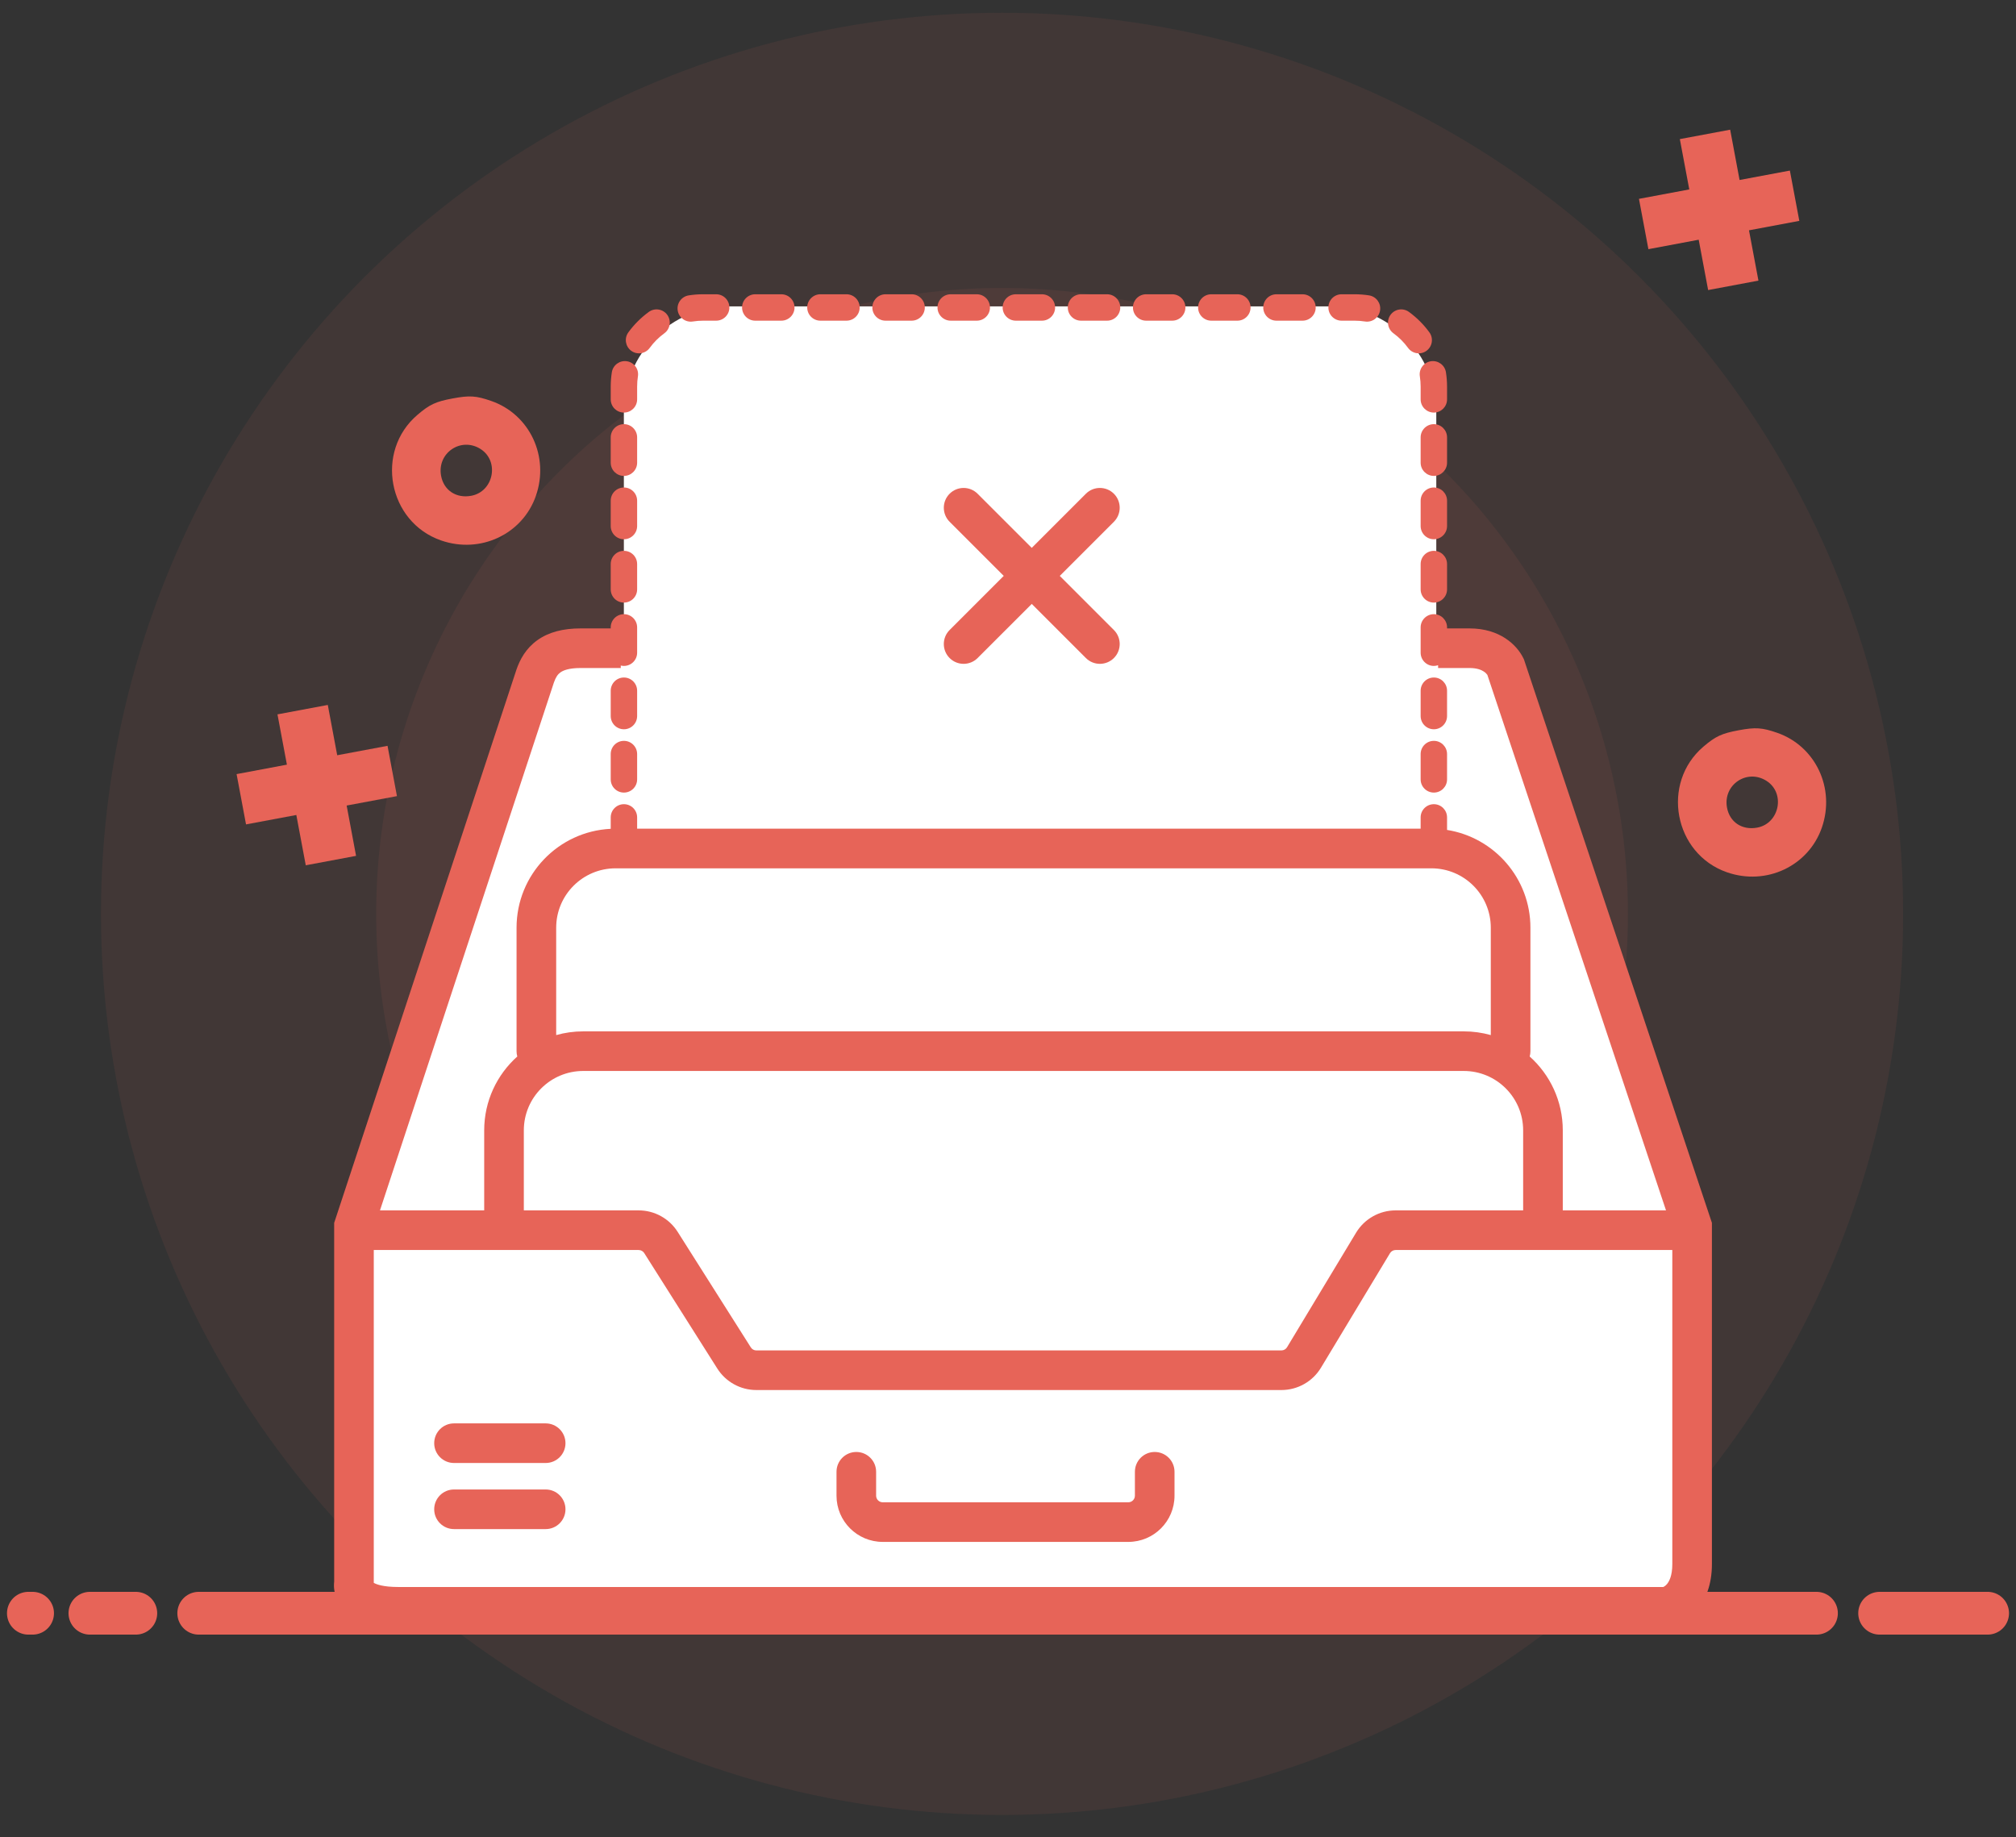 <svg width="79" height="72" viewBox="0 0 79 72" fill="none" xmlns="http://www.w3.org/2000/svg">
<rect x="0" y="0" width="79" height="72" fill="#333333" stroke="none"/>
<circle cx="39.267" cy="35.81" r="35.31" fill="#E76458" fill-opacity="0.08"/>
<circle cx="39.267" cy="35.81" r="24.526" fill="#E76458" fill-opacity="0.08"/>
<path d="M71.181 63.216L7.788 63.216" stroke="#E76458" stroke-width="1.676" stroke-linecap="round"/>
<path d="M77.888 63.216L73.656 63.216" stroke="#E76458" stroke-width="1.676" stroke-linecap="round"/>
<path d="M5.322 63.216L3.523 63.216" stroke="#E76458" stroke-width="1.676" stroke-linecap="round"/>
<path d="M1.277 63.216L1.112 63.216" stroke="#E76458" stroke-width="1.676" stroke-linecap="round"/>
<path d="M20.632 26.907L24.447 25.14V16.144C24.447 13.858 26.3 12.005 28.587 12.005H52.144C54.43 12.005 56.283 13.858 56.283 16.144V25.14L58.462 25.585L66.398 47.758V62.602H13.917V47.758L20.632 26.907Z" fill="white"/>
<path d="M66.197 7.423L65.827 5.451L67.799 5.082L68.168 7.053L70.139 6.684L70.509 8.655L68.537 9.025L68.907 10.996L66.936 11.366L66.566 9.394L64.595 9.764L64.225 7.792L66.197 7.423Z" fill="#E76458"/>
<path fill-rule="evenodd" clip-rule="evenodd" d="M17.282 21.177C15.203 20.453 14.684 17.683 16.36 16.255C16.838 15.847 17.072 15.738 17.736 15.614C18.401 15.489 18.659 15.506 19.252 15.713C20.759 16.238 21.536 17.891 21 19.43C20.474 20.937 18.821 21.714 17.282 21.177ZM18.469 19.427C19.344 19.264 19.58 18.074 18.833 17.596C18.067 17.106 17.117 17.751 17.285 18.647C17.391 19.216 17.88 19.538 18.469 19.427Z" fill="#E76458"/>
<path d="M11.243 29.964L10.873 27.993L12.845 27.624L13.214 29.595L15.186 29.226L15.555 31.197L13.584 31.566L13.953 33.538L11.982 33.907L11.612 31.936L9.641 32.305L9.271 30.334L11.243 29.964Z" fill="#E76458"/>
<path fill-rule="evenodd" clip-rule="evenodd" d="M67.673 34.181C65.595 33.457 65.076 30.687 66.751 29.258C67.229 28.851 67.463 28.742 68.128 28.617C68.792 28.493 69.05 28.51 69.643 28.716C71.15 29.242 71.927 30.895 71.391 32.434C70.865 33.941 69.212 34.718 67.673 34.181ZM68.86 32.431C69.735 32.267 69.972 31.078 69.224 30.6C68.458 30.11 67.508 30.755 67.676 31.651C67.782 32.22 68.271 32.542 68.86 32.431Z" fill="#E76458"/>
<path d="M17.791 55.777C17.362 55.777 17.015 56.124 17.015 56.553C17.015 56.981 17.362 57.329 17.791 57.329H21.383C21.812 57.329 22.159 56.981 22.159 56.553C22.159 56.124 21.812 55.777 21.383 55.777H17.791Z" fill="#E76458"/>
<path d="M17.015 59.143C17.015 58.714 17.362 58.367 17.791 58.367H21.383C21.812 58.367 22.159 58.714 22.159 59.143C22.159 59.572 21.812 59.919 21.383 59.919H17.791C17.362 59.919 17.015 59.572 17.015 59.143Z" fill="#E76458"/>
<path d="M34.332 57.673C34.332 57.245 33.985 56.897 33.556 56.897C33.127 56.897 32.78 57.245 32.78 57.673V58.61C32.78 59.611 33.591 60.421 34.591 60.421H44.214C45.214 60.421 46.025 59.611 46.025 58.61V57.673C46.025 57.245 45.678 56.897 45.249 56.897C44.82 56.897 44.473 57.245 44.473 57.673V58.61C44.473 58.753 44.357 58.869 44.214 58.869H34.591C34.448 58.869 34.332 58.753 34.332 58.61V57.673Z" fill="#E76458"/>
<path fill-rule="evenodd" clip-rule="evenodd" d="M22.749 24.625C22.072 24.625 21.504 24.767 21.057 25.087C20.606 25.409 20.373 25.846 20.236 26.245L20.235 26.249L13.095 47.92V61.979C13.043 62.416 13.228 62.892 13.662 63.23C14.104 63.572 14.753 63.741 15.604 63.741H65.301L65.346 63.735C66.118 63.645 67.084 62.893 67.084 61.293V47.919L59.718 25.839L59.695 25.792C59.441 25.271 58.775 24.625 57.589 24.625H56.705V24.585C56.705 24.299 56.473 24.067 56.188 24.067C55.902 24.067 55.67 24.299 55.67 24.585V25.577C55.67 25.863 55.902 26.095 56.188 26.095C56.246 26.095 56.302 26.085 56.354 26.067V26.177H57.589C57.878 26.177 58.048 26.251 58.143 26.313C58.218 26.362 58.262 26.414 58.285 26.447L65.285 47.43H61.24V44.295C61.24 43.145 60.739 42.111 59.943 41.4C59.962 41.334 59.972 41.264 59.972 41.191V36.354C59.972 34.42 58.556 32.816 56.705 32.522V32.03C56.705 31.744 56.473 31.513 56.188 31.513C55.902 31.513 55.67 31.744 55.67 32.03V32.473H24.967V32.03C24.967 31.744 24.735 31.513 24.449 31.513C24.163 31.513 23.932 31.744 23.932 32.03V32.478C21.877 32.578 20.242 34.275 20.242 36.354V41.191C20.242 41.263 20.252 41.334 20.271 41.4C19.475 42.111 18.974 43.145 18.974 44.295V47.43H14.89L21.706 26.744C21.78 26.53 21.862 26.419 21.961 26.349C22.064 26.275 22.28 26.177 22.749 26.177H24.326V26.08C24.366 26.09 24.407 26.095 24.449 26.095C24.735 26.095 24.967 25.863 24.967 25.577V24.585C24.967 24.299 24.735 24.067 24.449 24.067C24.163 24.067 23.932 24.299 23.932 24.585V24.625H22.749ZM21.795 40.561C22.132 40.466 22.487 40.415 22.855 40.415H57.359C57.727 40.415 58.082 40.466 58.419 40.561V36.354C58.419 35.068 57.377 34.026 56.091 34.026H24.123C22.837 34.026 21.795 35.068 21.795 36.354V40.561ZM59.687 44.295V47.43H54.69C54.055 47.43 53.467 47.763 53.139 48.306L50.435 52.793C50.389 52.87 50.304 52.918 50.214 52.918H29.639C29.55 52.918 29.468 52.873 29.421 52.797L26.556 48.273C26.224 47.748 25.647 47.43 25.026 47.43H20.527V44.295C20.527 43.009 21.569 41.967 22.855 41.967H57.359C58.645 41.967 59.687 43.009 59.687 44.295ZM65.532 48.983H54.69C54.6 48.983 54.516 49.03 54.469 49.108L51.765 53.594C51.437 54.138 50.849 54.47 50.214 54.47H29.639C29.018 54.47 28.441 54.152 28.109 53.628L25.245 49.103C25.197 49.028 25.115 48.983 25.026 48.983H14.647V62.025C14.743 62.082 15.009 62.188 15.604 62.188H65.175C65.201 62.178 65.26 62.148 65.322 62.075C65.403 61.979 65.532 61.759 65.532 61.293V48.983Z" fill="#E76458"/>
<path d="M24.449 31.058C24.735 31.058 24.967 30.827 24.967 30.541V29.548C24.967 29.263 24.735 29.031 24.449 29.031C24.163 29.031 23.932 29.263 23.932 29.548V30.541C23.932 30.827 24.163 31.058 24.449 31.058Z" fill="#E76458"/>
<path d="M56.188 31.058C56.473 31.058 56.705 30.827 56.705 30.541V29.548C56.705 29.263 56.473 29.031 56.188 29.031C55.902 29.031 55.67 29.263 55.67 29.548V30.541C55.67 30.827 55.902 31.058 56.188 31.058Z" fill="#E76458"/>
<path d="M24.449 28.577C24.735 28.577 24.967 28.345 24.967 28.059V27.067C24.967 26.781 24.735 26.549 24.449 26.549C24.163 26.549 23.932 26.781 23.932 27.067V28.059C23.932 28.345 24.163 28.577 24.449 28.577Z" fill="#E76458"/>
<path d="M56.188 28.577C56.473 28.577 56.705 28.345 56.705 28.059V27.067C56.705 26.781 56.473 26.549 56.188 26.549C55.902 26.549 55.67 26.781 55.67 27.067V28.059C55.67 28.345 55.902 28.577 56.188 28.577Z" fill="#E76458"/>
<path d="M24.449 23.613C24.735 23.613 24.967 23.381 24.967 23.095V22.103C24.967 21.817 24.735 21.585 24.449 21.585C24.163 21.585 23.932 21.817 23.932 22.103V23.095C23.932 23.381 24.163 23.613 24.449 23.613Z" fill="#E76458"/>
<path d="M56.188 23.613C56.473 23.613 56.705 23.381 56.705 23.095V22.103C56.705 21.817 56.473 21.585 56.188 21.585C55.902 21.585 55.67 21.817 55.67 22.103V23.095C55.67 23.381 55.902 23.613 56.188 23.613Z" fill="#E76458"/>
<path d="M24.449 21.131C24.735 21.131 24.967 20.899 24.967 20.613V19.621C24.967 19.335 24.735 19.103 24.449 19.103C24.163 19.103 23.932 19.335 23.932 19.621V20.613C23.932 20.899 24.163 21.131 24.449 21.131Z" fill="#E76458"/>
<path d="M56.188 21.131C56.473 21.131 56.705 20.899 56.705 20.613V19.621C56.705 19.335 56.473 19.103 56.188 19.103C55.902 19.103 55.67 19.335 55.67 19.621V20.613C55.67 20.899 55.902 21.131 56.188 21.131Z" fill="#E76458"/>
<path d="M24.449 18.649C24.735 18.649 24.967 18.417 24.967 18.132V17.139C24.967 16.853 24.735 16.621 24.449 16.621C24.163 16.621 23.932 16.853 23.932 17.139V18.132C23.932 18.417 24.163 18.649 24.449 18.649Z" fill="#E76458"/>
<path d="M56.188 18.649C56.473 18.649 56.705 18.417 56.705 18.132V17.139C56.705 16.853 56.473 16.621 56.188 16.621C55.902 16.621 55.67 16.853 55.67 17.139V18.132C55.67 18.417 55.902 18.649 56.188 18.649Z" fill="#E76458"/>
<path d="M24.449 16.167C24.735 16.167 24.967 15.935 24.967 15.65V15.153C24.967 15.015 24.977 14.88 24.998 14.748C25.043 14.466 24.85 14.201 24.567 14.156C24.285 14.112 24.02 14.305 23.976 14.587C23.947 14.772 23.932 14.961 23.932 15.153V15.65C23.932 15.935 24.163 16.167 24.449 16.167Z" fill="#E76458"/>
<path d="M56.188 16.167C56.473 16.167 56.705 15.935 56.705 15.65V15.153C56.705 14.961 56.69 14.772 56.661 14.587C56.617 14.305 56.352 14.112 56.069 14.156C55.787 14.201 55.594 14.466 55.639 14.748C55.659 14.88 55.67 15.015 55.67 15.153V15.65C55.67 15.935 55.902 16.167 56.188 16.167Z" fill="#E76458"/>
<path d="M24.737 13.747C24.968 13.915 25.292 13.864 25.46 13.633C25.62 13.413 25.814 13.22 26.033 13.06C26.264 12.892 26.315 12.568 26.147 12.337C25.979 12.106 25.655 12.055 25.424 12.223C25.117 12.447 24.847 12.717 24.623 13.024C24.455 13.255 24.506 13.579 24.737 13.747Z" fill="#E76458"/>
<path d="M55.899 13.747C56.13 13.579 56.181 13.255 56.013 13.024C55.79 12.717 55.52 12.447 55.212 12.223C54.981 12.055 54.658 12.106 54.49 12.337C54.322 12.568 54.373 12.892 54.604 13.06C54.823 13.22 55.017 13.413 55.177 13.633C55.345 13.864 55.668 13.915 55.899 13.747Z" fill="#E76458"/>
<path d="M26.557 12.167C26.601 12.449 26.866 12.642 27.148 12.598C27.28 12.577 27.415 12.566 27.554 12.566H28.064C28.35 12.566 28.582 12.335 28.582 12.049C28.582 11.763 28.35 11.531 28.064 11.531H27.554C27.361 11.531 27.172 11.546 26.988 11.575C26.705 11.62 26.512 11.885 26.557 12.167Z" fill="#E76458"/>
<path d="M54.08 12.167C54.124 11.885 53.932 11.62 53.649 11.575C53.465 11.546 53.275 11.531 53.083 11.531H52.572C52.287 11.531 52.055 11.763 52.055 12.049C52.055 12.335 52.287 12.566 52.572 12.566H53.083C53.221 12.566 53.357 12.577 53.489 12.598C53.771 12.642 54.036 12.449 54.08 12.167Z" fill="#E76458"/>
<path d="M29.079 12.049C29.079 12.335 29.31 12.566 29.596 12.566H30.617C30.903 12.566 31.135 12.335 31.135 12.049C31.135 11.763 30.903 11.531 30.617 11.531H29.596C29.31 11.531 29.079 11.763 29.079 12.049Z" fill="#E76458"/>
<path d="M31.632 12.049C31.632 12.335 31.863 12.566 32.149 12.566H33.17C33.456 12.566 33.688 12.335 33.688 12.049C33.688 11.763 33.456 11.531 33.17 11.531H32.149C31.863 11.531 31.632 11.763 31.632 12.049Z" fill="#E76458"/>
<path d="M34.184 12.049C34.184 12.335 34.416 12.566 34.702 12.566H35.723C36.009 12.566 36.24 12.335 36.24 12.049C36.24 11.763 36.009 11.531 35.723 11.531H34.702C34.416 11.531 34.184 11.763 34.184 12.049Z" fill="#E76458"/>
<path d="M36.737 12.049C36.737 12.335 36.969 12.566 37.255 12.566H38.276C38.562 12.566 38.794 12.335 38.794 12.049C38.794 11.763 38.562 11.531 38.276 11.531H37.255C36.969 11.531 36.737 11.763 36.737 12.049Z" fill="#E76458"/>
<path d="M39.29 12.049C39.29 12.335 39.522 12.566 39.808 12.566H40.829C41.115 12.566 41.346 12.335 41.346 12.049C41.346 11.763 41.115 11.531 40.829 11.531H39.808C39.522 11.531 39.29 11.763 39.29 12.049Z" fill="#E76458"/>
<path d="M41.843 12.049C41.843 12.335 42.075 12.566 42.361 12.566H43.382C43.668 12.566 43.899 12.335 43.899 12.049C43.899 11.763 43.668 11.531 43.382 11.531H42.361C42.075 11.531 41.843 11.763 41.843 12.049Z" fill="#E76458"/>
<path d="M44.396 12.049C44.396 12.335 44.628 12.566 44.914 12.566H45.935C46.221 12.566 46.452 12.335 46.452 12.049C46.452 11.763 46.221 11.531 45.935 11.531H44.914C44.628 11.531 44.396 11.763 44.396 12.049Z" fill="#E76458"/>
<path d="M46.949 12.049C46.949 12.335 47.181 12.566 47.467 12.566H48.488C48.774 12.566 49.005 12.335 49.005 12.049C49.005 11.763 48.774 11.531 48.488 11.531H47.467C47.181 11.531 46.949 11.763 46.949 12.049Z" fill="#E76458"/>
<path d="M49.502 12.049C49.502 12.335 49.734 12.566 50.02 12.566H51.041C51.327 12.566 51.558 12.335 51.558 12.049C51.558 11.763 51.327 11.531 51.041 11.531H50.02C49.734 11.531 49.502 11.763 49.502 12.049Z" fill="#E76458"/>
<path d="M38.309 19.348C38.006 19.045 37.515 19.045 37.212 19.348C36.909 19.651 36.909 20.142 37.212 20.446L39.333 22.567L37.212 24.688C36.909 24.991 36.909 25.483 37.212 25.786C37.515 26.089 38.006 26.089 38.309 25.786L40.431 23.665L42.552 25.786C42.855 26.089 43.347 26.089 43.65 25.786C43.953 25.483 43.953 24.991 43.65 24.688L41.529 22.567L43.65 20.446C43.953 20.142 43.953 19.651 43.65 19.348C43.347 19.045 42.855 19.045 42.552 19.348L40.431 21.469L38.309 19.348Z" fill="#E76458"/>
</svg>

